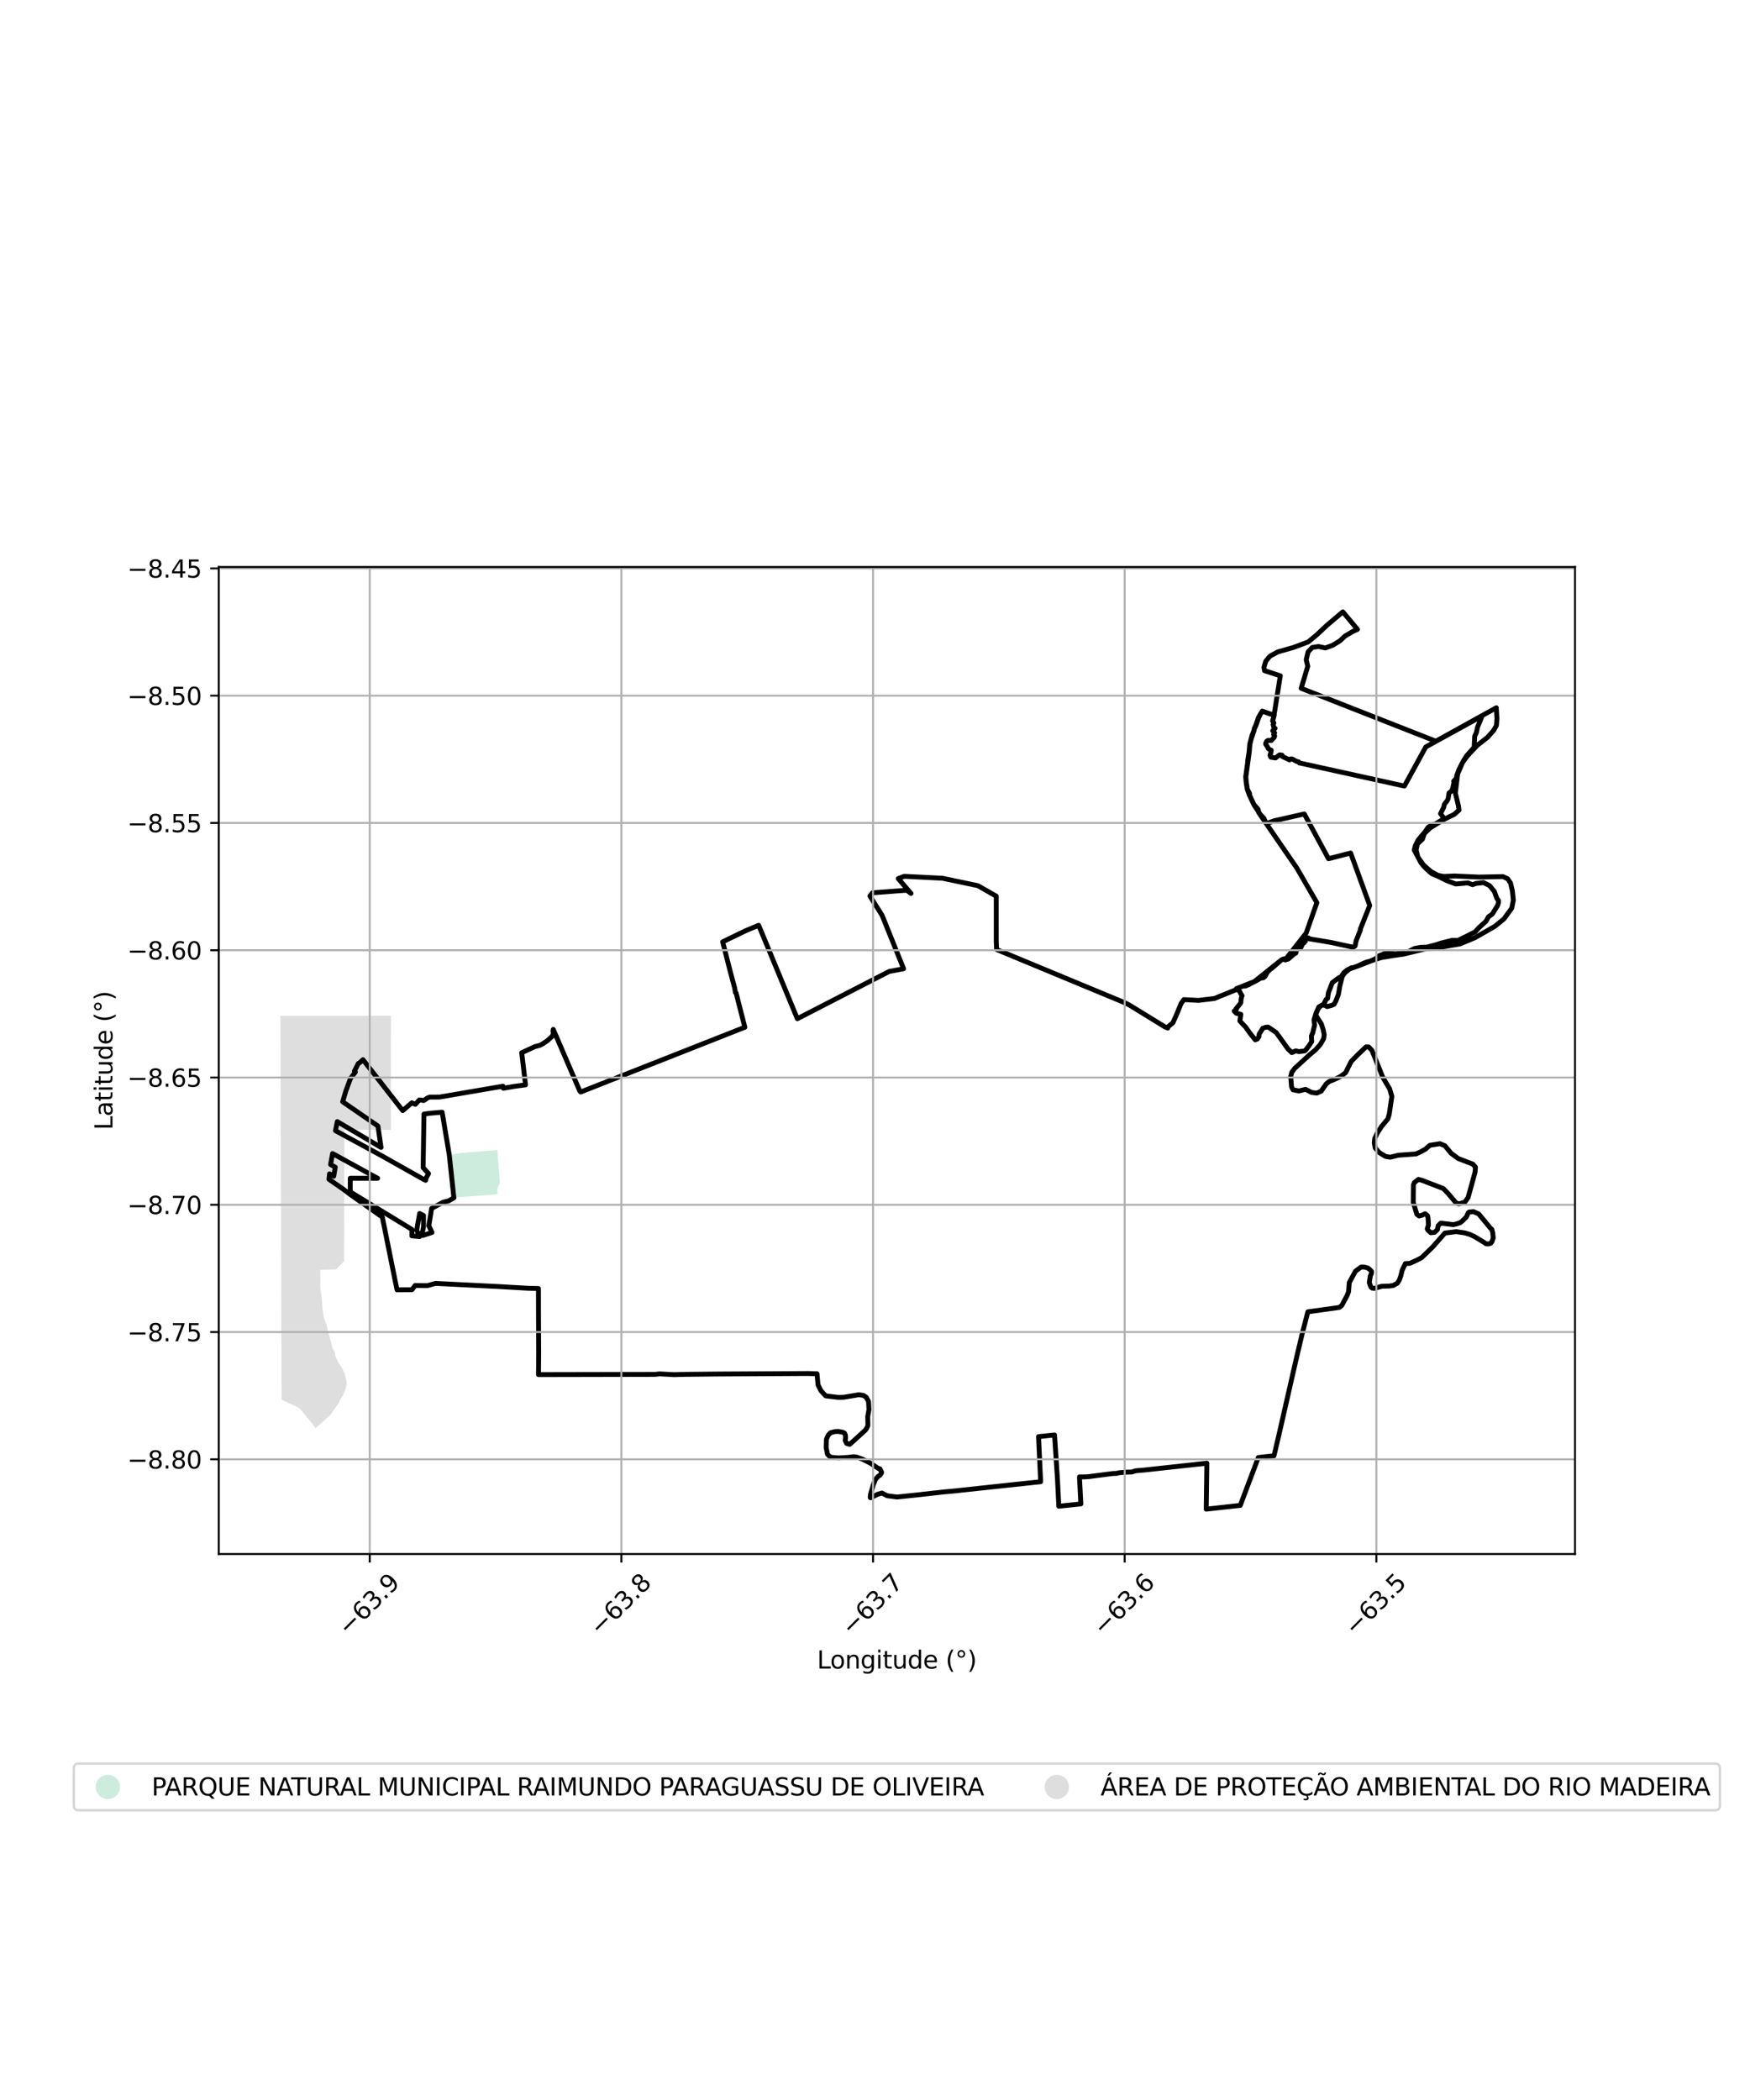 <?xml version="1.0" encoding="utf-8" standalone="no"?>
<!DOCTYPE svg PUBLIC "-//W3C//DTD SVG 1.1//EN"
  "http://www.w3.org/Graphics/SVG/1.1/DTD/svg11.dtd">
<svg xmlns:xlink="http://www.w3.org/1999/xlink" width="720pt" height="864pt" viewBox="0 0 720 864" xmlns="http://www.w3.org/2000/svg" version="1.1">
 <defs>
  <style type="text/css">*{stroke-linejoin: round; stroke-linecap: butt}</style>
 </defs>
 <g id="figure_1">
  <g id="patch_1">
   <path d="M 0 864 
L 720 864 
L 720 0 
L 0 0 
z
" style="fill: #ffffff"/>
  </g>
  <g id="axes_1">
   <g id="patch_2">
    <path d="M 90 639.369 
L 648 639.369 
L 648 233.271 
L 90 233.271 
z
" style="fill: #ffffff"/>
   </g>
   <g id="PatchCollection_1">
    <path d="M 160.864 464.883 
L 141.691 464.765 
L 141.561 518.942 
L 138.215 522.293 
L 131.727 522.426 
L 131.768 524.599 
L 131.789 527.163 
L 131.774 529.798 
L 132.01 531.478 
L 132.192 532.774 
L 132.462 534.981 
L 132.684 538.574 
L 132.89 539.712 
L 133.147 541.282 
L 133.4 542.605 
L 134.414 545.144 
L 134.659 546.333 
L 135.018 548.022 
L 135.528 549.837 
L 135.854 550.963 
L 136.486 553.395 
L 136.838 554.753 
L 137.764 556.417 
L 138.07 558.321 
L 139.385 560.87 
L 140.621 562.66 
L 141.776 565.128 
L 142.242 566.961 
L 142.69 568.964 
L 142.213 571.509 
L 141.248 573.743 
L 141.033 574.12 
L 140.394 575.16 
L 139.93 575.913 
L 139.447 576.681 
L 139.73 576.766 
L 139.736 576.768 
L 137.744 579.501 
L 136.035 581.99 
L 134.996 582.962 
L 133.752 584.12 
L 131.956 585.691 
L 129.904 587.541 
L 123.689 579.912 
L 122.828 579.119 
L 115.845 575.88 
L 115.364 417.96 
L 160.863 417.928 
L 160.86 422.501 
L 160.783 430.529 
L 160.864 464.883 
" clip-path="url(#p51d2e0a897)" style="fill: #cccccc; fill-opacity: 0.65"/>
    <path d="M 204.73 491.336 
L 186.627 492.757 
L 186.333 488.169 
L 185.634 481.109 
L 184.895 475.626 
L 185.101 475.151 
L 189.591 474.423 
L 189.752 474.393 
L 193.956 474.02 
L 204.628 473.188 
L 205.683 486.648 
L 204.819 488.544 
L 204.624 489.723 
L 204.73 491.336 
" clip-path="url(#p51d2e0a897)" style="fill: #b3e2cd; fill-opacity: 0.65"/>
   </g>
   <g id="PatchCollection_2">
    <path d="M 552.693 251.981 
L 558.503 258.945 
L 556.387 259.911 
L 553.299 261.764 
L 551.234 263.698 
L 548.298 265.481 
L 545.297 266.588 
L 542.442 265.989 
L 539.864 266.396 
L 538.188 268.215 
L 537.406 271.428 
L 538.053 274.127 
L 535.342 283.189 
L 590.757 304.954 
L 615.619 291.195 
L 615.88 295.66 
L 615.665 298.519 
L 614.517 300.532 
L 612.003 303.368 
L 607.81 306.638 
L 603.694 311.039 
L 601.787 313.622 
L 599.731 318.409 
L 598.772 326.299 
L 600.032 331.478 
L 600.277 333.309 
L 598.31 335.057 
L 594.111 337.126 
L 588.452 340.601 
L 586.034 342.893 
L 585.257 345.217 
L 583.179 347.217 
L 582.622 349.652 
L 583.364 352.658 
L 585.726 355.941 
L 588.678 358.525 
L 591.507 360.109 
L 593.904 360.596 
L 598.393 360.4 
L 608.611 360.854 
L 618.374 360.65 
L 620.272 361.534 
L 621.473 363.304 
L 622.237 366.542 
L 622.636 370.314 
L 621.995 373.642 
L 618.743 378.091 
L 614.981 381.144 
L 606.785 385.829 
L 600.69 388.35 
L 590.886 390.046 
L 585.948 390.485 
L 577.528 392.55 
L 572.649 393.245 
L 568.212 393.997 
L 564.652 395.116 
L 558.354 397.566 
L 555.198 398.671 
L 553.246 400.294 
L 552.224 401.747 
L 551.23 405.808 
L 550.663 409.105 
L 549.617 411.84 
L 548.893 413.193 
L 547.773 413.674 
L 546.028 414.136 
L 545.261 413.689 
L 543.995 413.485 
L 543.036 414.12 
L 542.154 415.377 
L 541.296 417.574 
L 543.629 421.255 
L 544.403 423.631 
L 544.828 425.794 
L 544.568 427.38 
L 543.152 429.829 
L 541.171 432.013 
L 538.787 433.981 
L 532.701 439.541 
L 531.468 441.196 
L 531.013 442.909 
L 531.379 447.157 
L 531.967 448.366 
L 534.389 448.853 
L 537.137 448.195 
L 539.686 449.486 
L 541.777 449.728 
L 543.591 448.92 
L 545.658 445.923 
L 546.888 444.957 
L 548.605 444.286 
L 551.504 442.928 
L 553.607 441.333 
L 555.92 436.711 
L 558.679 433.886 
L 562.037 430.712 
L 563.136 430.761 
L 564.462 432.168 
L 568.936 443.269 
L 571.73 447.967 
L 572.659 451.084 
L 571.586 458.348 
L 570.997 460.356 
L 568.386 463.487 
L 566.699 466.126 
L 565.6 468.369 
L 565.425 470.278 
L 565.808 472.317 
L 567.462 474.204 
L 570.072 475.796 
L 572.043 476.115 
L 575.3 475.294 
L 582.601 474.758 
L 584.577 473.852 
L 586.565 472.742 
L 587.077 472.221 
L 588.35 471.186 
L 592.425 470.55 
L 594.471 471.398 
L 597.02 474.472 
L 599.94 476.646 
L 605.998 478.967 
L 607.052 480.214 
L 606.88 482.283 
L 604.017 492.69 
L 602.703 494.566 
L 600.177 495.339 
L 599.071 494.897 
L 595.939 491.209 
L 593.839 488.998 
L 585.168 485.667 
L 583.595 485.232 
L 581.903 486.547 
L 581.51 487.556 
L 581.453 494.698 
L 582.94 499.6 
L 583.847 500.29 
L 585.093 499.961 
L 586.323 499.362 
L 587.358 500.203 
L 587.529 501.083 
L 587.72 503.99 
L 587.211 505.583 
L 587.511 506.138 
L 588.669 507.188 
L 590.251 507.01 
L 591.396 505.882 
L 591.676 504.323 
L 592.758 503.237 
L 597.957 503.859 
L 599.232 503.553 
L 600.743 503.066 
L 601.771 502.23 
L 603.282 500.718 
L 604.064 498.973 
L 604.459 498.666 
L 606.215 498.499 
L 608.365 499.427 
L 613.228 505.329 
L 613.758 505.732 
L 614.139 507.206 
L 614.364 509.24 
L 613.827 510.882 
L 613.335 511.51 
L 612.424 511.792 
L 611.433 511.758 
L 610.487 511.081 
L 606.641 508.767 
L 604.675 507.85 
L 602.754 507.274 
L 599.157 506.735 
L 594.476 507.315 
L 589.516 512.966 
L 584.925 517.417 
L 582.978 518.451 
L 580.07 519.77 
L 578.196 519.878 
L 576.873 522.665 
L 576.337 524.903 
L 575.714 526.69 
L 574.916 527.923 
L 573.275 528.875 
L 571.628 529.114 
L 568.509 529.211 
L 565.546 530.055 
L 564.583 529.972 
L 564.004 529.51 
L 563.366 527.661 
L 563.797 524.951 
L 564.254 523.893 
L 564.268 523.071 
L 563.574 522.32 
L 562.808 521.715 
L 561.283 521.293 
L 559.945 521.313 
L 557.662 523.036 
L 555.128 527.694 
L 554.831 531.473 
L 554.239 532.999 
L 552.049 537.118 
L 551.048 537.922 
L 538.098 539.717 
L 535.751 548.759 
L 533.09 560.058 
L 526.261 590.009 
L 524.164 598.943 
L 517.699 599.665 
L 510.279 619.362 
L 496.275 620.91 
L 496.531 602.007 
L 470.892 604.804 
L 467.27 605.119 
L 465.613 605.639 
L 463.288 605.682 
L 460.29 605.946 
L 459.394 606.196 
L 457.875 606.24 
L 447.942 607.531 
L 446.566 607.629 
L 444.118 607.641 
L 444.695 618.759 
L 435.629 619.706 
L 435.089 608.863 
L 433.87 590.393 
L 427.286 591.071 
L 428.156 609.629 
L 413.686 611.166 
L 392.765 613.415 
L 388.16 613.836 
L 378.404 614.937 
L 369.064 615.924 
L 364.999 615.392 
L 362.83 614.286 
L 361.02 614.814 
L 358.213 616.237 
L 358.06 616.171 
L 358.045 615.959 
L 358.188 614.673 
L 359.253 611.046 
L 360.05 608.969 
L 360.564 608.235 
L 361.329 607.406 
L 362.094 606.892 
L 362.669 606.01 
L 362.69 605.617 
L 361.986 604.295 
L 361.273 604.106 
L 358.26 602.092 
L 354.992 600.402 
L 352.329 599.458 
L 351.215 599.342 
L 348.825 599.625 
L 345.06 599.834 
L 341.904 599.579 
L 341.157 599.042 
L 340.462 598.361 
L 339.888 595.49 
L 340.026 592.106 
L 340.755 590.478 
L 341.694 589.482 
L 343.497 588.994 
L 344.902 588.926 
L 346.61 589.238 
L 347.458 589.625 
L 347.827 590.472 
L 347.885 591.64 
L 347.739 592.659 
L 348.314 593.856 
L 349.578 594.236 
L 350.778 593.192 
L 356.009 588.434 
L 356.549 587.668 
L 357.085 586.494 
L 357.009 582.826 
L 357.511 579.965 
L 357.344 576.654 
L 356.406 574.879 
L 355.182 574.089 
L 353.323 573.841 
L 347.112 574.873 
L 344.887 574.922 
L 339.746 574.312 
L 337.801 572.237 
L 336.562 569.786 
L 336.144 565.206 
L 332.245 565.101 
L 296.061 565.307 
L 282.141 565.447 
L 277.243 565.574 
L 271.405 565.26 
L 269.482 565.462 
L 221.555 565.56 
L 221.63 556.573 
L 221.551 539.505 
L 221.53 530.13 
L 217.359 530.029 
L 205.054 529.323 
L 179.183 528.028 
L 175.788 528.956 
L 170.779 528.899 
L 169.492 530.639 
L 163.368 530.669 
L 162.602 527.05 
L 157.305 500.761 
L 144.075 491.43 
L 141.243 489.273 
L 135.336 485.195 
L 135.584 482.953 
L 137.3 483.926 
L 137.934 480.203 
L 136.008 479.116 
L 136.828 474.603 
L 155.376 484.774 
L 144.109 484.769 
L 144.093 490.37 
L 169.487 505.837 
L 169.471 508.476 
L 172.647 508.766 
L 171.461 506.196 
L 171.775 504.163 
L 172.653 499.276 
L 174.25 500.09 
L 174.247 504.695 
L 173.773 507.067 
L 173.904 508.318 
L 177.735 507.075 
L 176.433 504.322 
L 177.569 497.189 
L 182.308 494.634 
L 184.502 494.116 
L 186.745 492.847 
L 184.848 475.178 
L 181.906 457.591 
L 177.085 458.001 
L 174.427 458.376 
L 174.085 480.393 
L 176.32 482.854 
L 175.405 484.475 
L 175.112 485.616 
L 174.212 485.189 
L 157.363 475.689 
L 138.024 465.192 
L 138.778 461.458 
L 156.779 472.091 
L 155.484 463.266 
L 140.982 453.294 
L 142.344 448.699 
L 144.183 443.757 
L 146.214 441.074 
L 145.819 440.691 
L 147.428 437.54 
L 148.037 437.185 
L 149.338 435.981 
L 165.691 456.941 
L 169.458 453.71 
L 170.884 454.359 
L 172.544 452.545 
L 174.381 452.774 
L 175.894 451.72 
L 176.793 451.379 
L 180.87 451.359 
L 206.926 446.896 
L 207.076 447.752 
L 211.475 446.979 
L 216.214 446.352 
L 214.648 433.125 
L 220.135 430.58 
L 222.088 430.084 
L 223.435 429.379 
L 225.346 428.055 
L 227.305 426.233 
L 227.679 425.04 
L 227.488 424.212 
L 227.629 423.525 
L 238.518 448.834 
L 238.911 449.29 
L 264.516 439.176 
L 272.13 436.186 
L 306.454 422.638 
L 302.838 408.503 
L 302.566 408.369 
L 302.262 406.463 
L 300.468 399.8 
L 297.329 387.502 
L 306.711 382.96 
L 312.15 380.692 
L 328.05 419.135 
L 365.823 399.694 
L 371.768 398.568 
L 362.92 376.6 
L 357.912 368.649 
L 358.929 367.335 
L 373.005 366.265 
L 374.811 367.574 
L 369.558 361.477 
L 372.003 360.537 
L 387.771 361.335 
L 402.332 364.398 
L 409.881 368.701 
L 409.884 387.092 
L 410.031 390.665 
L 462.721 412.532 
L 464.839 413.614 
L 479.339 422.522 
L 480.454 422.978 
L 480.559 422.466 
L 482.541 420.83 
L 484.077 417.415 
L 485.944 412.847 
L 487.068 411.27 
L 493.072 411.588 
L 499.646 410.804 
L 508.28 407.312 
L 508.658 406.769 
L 516.119 403.816 
L 527.272 394.9 
L 527.894 394.599 
L 529.177 394.366 
L 537.391 383.907 
L 541.799 371.378 
L 533.6 357.213 
L 517.875 334.324 
L 517.807 333.997 
L 515.907 331.133 
L 514.035 327.152 
L 513.146 324.687 
L 512.723 322.115 
L 512.508 319.612 
L 513.389 313.209 
L 513.325 313.035 
L 513.903 309.398 
L 514.183 306.092 
L 515.107 302.634 
L 515.888 300.539 
L 516.051 299.702 
L 516.668 298.426 
L 517.774 295.2 
L 519.318 292.569 
L 522.785 293.79 
L 524.202 294.066 
L 526.758 278.039 
L 520.273 275.929 
L 520.024 274.588 
L 520.758 272.084 
L 522.009 270.515 
L 522.687 269.848 
L 525.753 268.208 
L 532.209 266.365 
L 538.243 264.107 
L 541.971 260.999 
L 545.926 257.267 
L 552.486 251.73 
L 552.693 251.981 
M 518.52 293.863 
L 518.371 294.28 
L 517.863 295.217 
L 516.743 298.442 
L 516.14 299.716 
L 515.963 300.555 
L 514.845 303.801 
L 514.26 306.107 
L 513.978 309.414 
L 512.583 319.628 
L 512.798 322.131 
L 513.221 324.703 
L 514.097 326.457 
L 514.11 327.168 
L 515.982 331.149 
L 517.549 332.861 
L 517.976 334.333 
L 518.825 335.435 
L 519.994 336.662 
L 520.993 338.882 
L 524.206 337.691 
L 536.631 334.887 
L 546.588 353.31 
L 555.693 350.967 
L 563.54 372.535 
L 559.649 382.345 
L 559.71 382.611 
L 557.949 387.072 
L 557.542 389.177 
L 556.514 389.897 
L 556.367 389.651 
L 547.608 387.753 
L 538.563 386.226 
L 538.35 385.906 
L 537.001 385.746 
L 537.131 387.121 
L 536.371 388.028 
L 535.945 388.288 
L 535.309 389.724 
L 533.6 390.712 
L 533.402 391.089 
L 533.138 392.118 
L 532.3 392.61 
L 530.049 394.564 
L 528.809 394.95 
L 527.896 394.61 
L 527.279 394.907 
L 523.227 398.412 
L 522.522 398.869 
L 521.406 400.015 
L 520.438 401.791 
L 519.693 402.311 
L 518.623 402.449 
L 516.787 403.563 
L 514.8 404.556 
L 514.153 404.62 
L 514.028 405.024 
L 512.352 405.685 
L 511.464 405.677 
L 508.734 406.784 
L 509.621 407.487 
L 510.141 408.069 
L 510.462 408.777 
L 511.013 409.665 
L 510.641 410.816 
L 510.517 412.436 
L 510.161 413.074 
L 508.518 415.053 
L 508.684 415.334 
L 507.784 415.977 
L 508.684 416.909 
L 510.518 417.336 
L 510.112 420.056 
L 512.521 422.622 
L 514.189 424.973 
L 516.439 427.812 
L 517.333 427.469 
L 518.019 426.36 
L 518.025 425.54 
L 519.556 423.04 
L 520.593 422.686 
L 521.584 422.534 
L 521.85 422.608 
L 525.052 424.812 
L 527.128 427.666 
L 529.896 431.541 
L 531.483 433.076 
L 533.093 432.355 
L 534.347 432.673 
L 536.646 432.417 
L 537.096 432.133 
L 538.449 430.401 
L 539.662 428.567 
L 539.548 426.212 
L 540.178 424.753 
L 540.297 424.047 
L 540.88 421.765 
L 540.602 419.633 
L 541.472 416.77 
L 542.629 414.252 
L 544.608 413.14 
L 545.613 411.182 
L 546.226 410.753 
L 546.576 408.342 
L 548.161 404.277 
L 550.772 402.325 
L 551.69 401.902 
L 552.97 400.129 
L 554.211 399.11 
L 556.1 398.153 
L 556.834 398.079 
L 558.804 397.356 
L 560.789 396.389 
L 562.515 395.716 
L 563.484 395.539 
L 565.841 394.51 
L 567.558 393.124 
L 568.522 392.838 
L 569.299 392.458 
L 571.286 392.265 
L 573.985 392.491 
L 577 392.179 
L 579.705 391.394 
L 582.009 390.218 
L 584.473 389.761 
L 587.049 389.682 
L 590.932 388.67 
L 592.894 388.011 
L 597.489 386.868 
L 599.912 386.895 
L 604.233 384.763 
L 606.897 383.41 
L 608.448 381.694 
L 611.404 379.019 
L 612.351 377.244 
L 613.987 376.064 
L 616.175 372.495 
L 616.496 371.441 
L 616.559 370.579 
L 615.856 369.644 
L 614.824 366.787 
L 612.832 364.349 
L 610.362 363.136 
L 607.335 363.455 
L 605.821 363.995 
L 603.98 363.261 
L 598.937 363.7 
L 595.163 362.278 
L 591.508 360.476 
L 589.171 359.515 
L 588.099 358.636 
L 585.874 356.522 
L 584.602 354.923 
L 581.856 349.726 
L 582.295 347.977 
L 583.419 345.66 
L 586.382 342.132 
L 587.642 340.282 
L 589.433 339.279 
L 590.798 338.865 
L 593.248 337.347 
L 594.291 336.958 
L 592.677 334.754 
L 594.03 332.028 
L 594.224 330.966 
L 595.315 329.546 
L 595.779 328.73 
L 596.178 326.227 
L 597.213 325.487 
L 597.71 324.145 
L 598.229 321.883 
L 598.1 321.389 
L 599.225 320.184 
L 599.327 319.152 
L 600.304 316.5 
L 602.147 312.922 
L 603.515 310.825 
L 606.5 307.49 
L 606.728 302.927 
L 607.425 301.402 
L 607.9 299.175 
L 609.788 294.574 
L 586.617 307.3 
L 577.81 323.403 
L 534.544 313.877 
L 534.3 313.448 
L 533.519 313.281 
L 531.597 312.26 
L 530.936 312.261 
L 530.55 312.643 
L 527.569 311.236 
L 527.47 310.7 
L 526.443 310.574 
L 524.759 311.842 
L 522.853 311.541 
L 522.506 310.732 
L 522.864 309.685 
L 523.029 308.658 
L 522.375 308.387 
L 521.782 307.963 
L 521.562 307.414 
L 520.736 306.157 
L 520.728 305.862 
L 521.108 305.02 
L 521.607 304.641 
L 523.028 304.67 
L 524.178 303.454 
L 524.44 302.82 
L 524.011 302.225 
L 524.421 301.541 
L 523.642 300.66 
L 524.584 299.659 
L 524.145 299.407 
L 523.798 298.103 
L 524.097 297.444 
L 523.579 296.578 
L 523.811 295.885 
L 524.277 294.082 
L 522.582 293.757 
L 519.386 292.599 
L 518.52 293.863 
L 518.52 293.863 
" clip-path="url(#p51d2e0a897)" style="fill: none; stroke: #000000; stroke-width: 2"/>
   </g>
   <g id="matplotlib.axis_1">
    <g id="xtick_1">
     <g id="line2d_1">
      <path d="M 152.114 639.369 
L 152.114 233.271 
" clip-path="url(#p51d2e0a897)" style="fill: none; stroke: #b0b0b0; stroke-width: 0.8; stroke-linecap: square"/>
     </g>
     <g id="line2d_2">
      <defs>
       <path id="mba40fe5f27" d="M 0 0 
L 0 3.5 
" style="stroke: #000000; stroke-width: 0.8"/>
      </defs>
      <g>
       <use xlink:href="#mba40fe5f27" x="152.114" y="639.369" style="stroke: #000000; stroke-width: 0.8"/>
      </g>
     </g>
     <g id="text_1">
      <!-- −63.9 -->
      <g transform="translate(143.23 673.411) rotate(-45) scale(0.1 -0.1)">
       <defs>
        <path id="DejaVuSans-2212" d="M 678 2272 
L 4684 2272 
L 4684 1741 
L 678 1741 
L 678 2272 
z
" transform="scale(0.016)"/>
        <path id="DejaVuSans-36" d="M 2113 2584 
Q 1688 2584 1439 2293 
Q 1191 2003 1191 1497 
Q 1191 994 1439 701 
Q 1688 409 2113 409 
Q 2538 409 2786 701 
Q 3034 994 3034 1497 
Q 3034 2003 2786 2293 
Q 2538 2584 2113 2584 
z
M 3366 4563 
L 3366 3988 
Q 3128 4100 2886 4159 
Q 2644 4219 2406 4219 
Q 1781 4219 1451 3797 
Q 1122 3375 1075 2522 
Q 1259 2794 1537 2939 
Q 1816 3084 2150 3084 
Q 2853 3084 3261 2657 
Q 3669 2231 3669 1497 
Q 3669 778 3244 343 
Q 2819 -91 2113 -91 
Q 1303 -91 875 529 
Q 447 1150 447 2328 
Q 447 3434 972 4092 
Q 1497 4750 2381 4750 
Q 2619 4750 2861 4703 
Q 3103 4656 3366 4563 
z
" transform="scale(0.016)"/>
        <path id="DejaVuSans-33" d="M 2597 2516 
Q 3050 2419 3304 2112 
Q 3559 1806 3559 1356 
Q 3559 666 3084 287 
Q 2609 -91 1734 -91 
Q 1441 -91 1130 -33 
Q 819 25 488 141 
L 488 750 
Q 750 597 1062 519 
Q 1375 441 1716 441 
Q 2309 441 2620 675 
Q 2931 909 2931 1356 
Q 2931 1769 2642 2001 
Q 2353 2234 1838 2234 
L 1294 2234 
L 1294 2753 
L 1863 2753 
Q 2328 2753 2575 2939 
Q 2822 3125 2822 3475 
Q 2822 3834 2567 4026 
Q 2313 4219 1838 4219 
Q 1578 4219 1281 4162 
Q 984 4106 628 3988 
L 628 4550 
Q 988 4650 1302 4700 
Q 1616 4750 1894 4750 
Q 2613 4750 3031 4423 
Q 3450 4097 3450 3541 
Q 3450 3153 3228 2886 
Q 3006 2619 2597 2516 
z
" transform="scale(0.016)"/>
        <path id="DejaVuSans-2e" d="M 684 794 
L 1344 794 
L 1344 0 
L 684 0 
L 684 794 
z
" transform="scale(0.016)"/>
        <path id="DejaVuSans-39" d="M 703 97 
L 703 672 
Q 941 559 1184 500 
Q 1428 441 1663 441 
Q 2288 441 2617 861 
Q 2947 1281 2994 2138 
Q 2813 1869 2534 1725 
Q 2256 1581 1919 1581 
Q 1219 1581 811 2004 
Q 403 2428 403 3163 
Q 403 3881 828 4315 
Q 1253 4750 1959 4750 
Q 2769 4750 3195 4129 
Q 3622 3509 3622 2328 
Q 3622 1225 3098 567 
Q 2575 -91 1691 -91 
Q 1453 -91 1209 -44 
Q 966 3 703 97 
z
M 1959 2075 
Q 2384 2075 2632 2365 
Q 2881 2656 2881 3163 
Q 2881 3666 2632 3958 
Q 2384 4250 1959 4250 
Q 1534 4250 1286 3958 
Q 1038 3666 1038 3163 
Q 1038 2656 1286 2365 
Q 1534 2075 1959 2075 
z
" transform="scale(0.016)"/>
       </defs>
       <use xlink:href="#DejaVuSans-2212"/>
       <use xlink:href="#DejaVuSans-36" transform="translate(83.789 0)"/>
       <use xlink:href="#DejaVuSans-33" transform="translate(147.412 0)"/>
       <use xlink:href="#DejaVuSans-2e" transform="translate(211.035 0)"/>
       <use xlink:href="#DejaVuSans-39" transform="translate(242.822 0)"/>
      </g>
     </g>
    </g>
    <g id="xtick_2">
     <g id="line2d_3">
      <path d="M 255.653 639.369 
L 255.653 233.271 
" clip-path="url(#p51d2e0a897)" style="fill: none; stroke: #b0b0b0; stroke-width: 0.8; stroke-linecap: square"/>
     </g>
     <g id="line2d_4">
      <g>
       <use xlink:href="#mba40fe5f27" x="255.653" y="639.369" style="stroke: #000000; stroke-width: 0.8"/>
      </g>
     </g>
     <g id="text_2">
      <!-- −63.8 -->
      <g transform="translate(246.77 673.411) rotate(-45) scale(0.1 -0.1)">
       <defs>
        <path id="DejaVuSans-38" d="M 2034 2216 
Q 1584 2216 1326 1975 
Q 1069 1734 1069 1313 
Q 1069 891 1326 650 
Q 1584 409 2034 409 
Q 2484 409 2743 651 
Q 3003 894 3003 1313 
Q 3003 1734 2745 1975 
Q 2488 2216 2034 2216 
z
M 1403 2484 
Q 997 2584 770 2862 
Q 544 3141 544 3541 
Q 544 4100 942 4425 
Q 1341 4750 2034 4750 
Q 2731 4750 3128 4425 
Q 3525 4100 3525 3541 
Q 3525 3141 3298 2862 
Q 3072 2584 2669 2484 
Q 3125 2378 3379 2068 
Q 3634 1759 3634 1313 
Q 3634 634 3220 271 
Q 2806 -91 2034 -91 
Q 1263 -91 848 271 
Q 434 634 434 1313 
Q 434 1759 690 2068 
Q 947 2378 1403 2484 
z
M 1172 3481 
Q 1172 3119 1398 2916 
Q 1625 2713 2034 2713 
Q 2441 2713 2670 2916 
Q 2900 3119 2900 3481 
Q 2900 3844 2670 4047 
Q 2441 4250 2034 4250 
Q 1625 4250 1398 4047 
Q 1172 3844 1172 3481 
z
" transform="scale(0.016)"/>
       </defs>
       <use xlink:href="#DejaVuSans-2212"/>
       <use xlink:href="#DejaVuSans-36" transform="translate(83.789 0)"/>
       <use xlink:href="#DejaVuSans-33" transform="translate(147.412 0)"/>
       <use xlink:href="#DejaVuSans-2e" transform="translate(211.035 0)"/>
       <use xlink:href="#DejaVuSans-38" transform="translate(242.822 0)"/>
      </g>
     </g>
    </g>
    <g id="xtick_3">
     <g id="line2d_5">
      <path d="M 359.192 639.369 
L 359.192 233.271 
" clip-path="url(#p51d2e0a897)" style="fill: none; stroke: #b0b0b0; stroke-width: 0.8; stroke-linecap: square"/>
     </g>
     <g id="line2d_6">
      <g>
       <use xlink:href="#mba40fe5f27" x="359.192" y="639.369" style="stroke: #000000; stroke-width: 0.8"/>
      </g>
     </g>
     <g id="text_3">
      <!-- −63.7 -->
      <g transform="translate(350.309 673.411) rotate(-45) scale(0.1 -0.1)">
       <defs>
        <path id="DejaVuSans-37" d="M 525 4666 
L 3525 4666 
L 3525 4397 
L 1831 0 
L 1172 0 
L 2766 4134 
L 525 4134 
L 525 4666 
z
" transform="scale(0.016)"/>
       </defs>
       <use xlink:href="#DejaVuSans-2212"/>
       <use xlink:href="#DejaVuSans-36" transform="translate(83.789 0)"/>
       <use xlink:href="#DejaVuSans-33" transform="translate(147.412 0)"/>
       <use xlink:href="#DejaVuSans-2e" transform="translate(211.035 0)"/>
       <use xlink:href="#DejaVuSans-37" transform="translate(242.822 0)"/>
      </g>
     </g>
    </g>
    <g id="xtick_4">
     <g id="line2d_7">
      <path d="M 462.732 639.369 
L 462.732 233.271 
" clip-path="url(#p51d2e0a897)" style="fill: none; stroke: #b0b0b0; stroke-width: 0.8; stroke-linecap: square"/>
     </g>
     <g id="line2d_8">
      <g>
       <use xlink:href="#mba40fe5f27" x="462.732" y="639.369" style="stroke: #000000; stroke-width: 0.8"/>
      </g>
     </g>
     <g id="text_4">
      <!-- −63.6 -->
      <g transform="translate(453.848 673.411) rotate(-45) scale(0.1 -0.1)">
       <use xlink:href="#DejaVuSans-2212"/>
       <use xlink:href="#DejaVuSans-36" transform="translate(83.789 0)"/>
       <use xlink:href="#DejaVuSans-33" transform="translate(147.412 0)"/>
       <use xlink:href="#DejaVuSans-2e" transform="translate(211.035 0)"/>
       <use xlink:href="#DejaVuSans-36" transform="translate(242.822 0)"/>
      </g>
     </g>
    </g>
    <g id="xtick_5">
     <g id="line2d_9">
      <path d="M 566.271 639.369 
L 566.271 233.271 
" clip-path="url(#p51d2e0a897)" style="fill: none; stroke: #b0b0b0; stroke-width: 0.8; stroke-linecap: square"/>
     </g>
     <g id="line2d_10">
      <g>
       <use xlink:href="#mba40fe5f27" x="566.271" y="639.369" style="stroke: #000000; stroke-width: 0.8"/>
      </g>
     </g>
     <g id="text_5">
      <!-- −63.5 -->
      <g transform="translate(557.387 673.411) rotate(-45) scale(0.1 -0.1)">
       <defs>
        <path id="DejaVuSans-35" d="M 691 4666 
L 3169 4666 
L 3169 4134 
L 1269 4134 
L 1269 2991 
Q 1406 3038 1543 3061 
Q 1681 3084 1819 3084 
Q 2600 3084 3056 2656 
Q 3513 2228 3513 1497 
Q 3513 744 3044 326 
Q 2575 -91 1722 -91 
Q 1428 -91 1123 -41 
Q 819 9 494 109 
L 494 744 
Q 775 591 1075 516 
Q 1375 441 1709 441 
Q 2250 441 2565 725 
Q 2881 1009 2881 1497 
Q 2881 1984 2565 2268 
Q 2250 2553 1709 2553 
Q 1456 2553 1204 2497 
Q 953 2441 691 2322 
L 691 4666 
z
" transform="scale(0.016)"/>
       </defs>
       <use xlink:href="#DejaVuSans-2212"/>
       <use xlink:href="#DejaVuSans-36" transform="translate(83.789 0)"/>
       <use xlink:href="#DejaVuSans-33" transform="translate(147.412 0)"/>
       <use xlink:href="#DejaVuSans-2e" transform="translate(211.035 0)"/>
       <use xlink:href="#DejaVuSans-35" transform="translate(242.822 0)"/>
      </g>
     </g>
    </g>
    <g id="text_6">
     <!-- Longitude (°) -->
     <g transform="translate(336.14 686.48) scale(0.1 -0.1)">
      <defs>
       <path id="DejaVuSans-4c" d="M 628 4666 
L 1259 4666 
L 1259 531 
L 3531 531 
L 3531 0 
L 628 0 
L 628 4666 
z
" transform="scale(0.016)"/>
       <path id="DejaVuSans-6f" d="M 1959 3097 
Q 1497 3097 1228 2736 
Q 959 2375 959 1747 
Q 959 1119 1226 758 
Q 1494 397 1959 397 
Q 2419 397 2687 759 
Q 2956 1122 2956 1747 
Q 2956 2369 2687 2733 
Q 2419 3097 1959 3097 
z
M 1959 3584 
Q 2709 3584 3137 3096 
Q 3566 2609 3566 1747 
Q 3566 888 3137 398 
Q 2709 -91 1959 -91 
Q 1206 -91 779 398 
Q 353 888 353 1747 
Q 353 2609 779 3096 
Q 1206 3584 1959 3584 
z
" transform="scale(0.016)"/>
       <path id="DejaVuSans-6e" d="M 3513 2113 
L 3513 0 
L 2938 0 
L 2938 2094 
Q 2938 2591 2744 2837 
Q 2550 3084 2163 3084 
Q 1697 3084 1428 2787 
Q 1159 2491 1159 1978 
L 1159 0 
L 581 0 
L 581 3500 
L 1159 3500 
L 1159 2956 
Q 1366 3272 1645 3428 
Q 1925 3584 2291 3584 
Q 2894 3584 3203 3211 
Q 3513 2838 3513 2113 
z
" transform="scale(0.016)"/>
       <path id="DejaVuSans-67" d="M 2906 1791 
Q 2906 2416 2648 2759 
Q 2391 3103 1925 3103 
Q 1463 3103 1205 2759 
Q 947 2416 947 1791 
Q 947 1169 1205 825 
Q 1463 481 1925 481 
Q 2391 481 2648 825 
Q 2906 1169 2906 1791 
z
M 3481 434 
Q 3481 -459 3084 -895 
Q 2688 -1331 1869 -1331 
Q 1566 -1331 1297 -1286 
Q 1028 -1241 775 -1147 
L 775 -588 
Q 1028 -725 1275 -790 
Q 1522 -856 1778 -856 
Q 2344 -856 2625 -561 
Q 2906 -266 2906 331 
L 2906 616 
Q 2728 306 2450 153 
Q 2172 0 1784 0 
Q 1141 0 747 490 
Q 353 981 353 1791 
Q 353 2603 747 3093 
Q 1141 3584 1784 3584 
Q 2172 3584 2450 3431 
Q 2728 3278 2906 2969 
L 2906 3500 
L 3481 3500 
L 3481 434 
z
" transform="scale(0.016)"/>
       <path id="DejaVuSans-69" d="M 603 3500 
L 1178 3500 
L 1178 0 
L 603 0 
L 603 3500 
z
M 603 4863 
L 1178 4863 
L 1178 4134 
L 603 4134 
L 603 4863 
z
" transform="scale(0.016)"/>
       <path id="DejaVuSans-74" d="M 1172 4494 
L 1172 3500 
L 2356 3500 
L 2356 3053 
L 1172 3053 
L 1172 1153 
Q 1172 725 1289 603 
Q 1406 481 1766 481 
L 2356 481 
L 2356 0 
L 1766 0 
Q 1100 0 847 248 
Q 594 497 594 1153 
L 594 3053 
L 172 3053 
L 172 3500 
L 594 3500 
L 594 4494 
L 1172 4494 
z
" transform="scale(0.016)"/>
       <path id="DejaVuSans-75" d="M 544 1381 
L 544 3500 
L 1119 3500 
L 1119 1403 
Q 1119 906 1312 657 
Q 1506 409 1894 409 
Q 2359 409 2629 706 
Q 2900 1003 2900 1516 
L 2900 3500 
L 3475 3500 
L 3475 0 
L 2900 0 
L 2900 538 
Q 2691 219 2414 64 
Q 2138 -91 1772 -91 
Q 1169 -91 856 284 
Q 544 659 544 1381 
z
M 1991 3584 
L 1991 3584 
z
" transform="scale(0.016)"/>
       <path id="DejaVuSans-64" d="M 2906 2969 
L 2906 4863 
L 3481 4863 
L 3481 0 
L 2906 0 
L 2906 525 
Q 2725 213 2448 61 
Q 2172 -91 1784 -91 
Q 1150 -91 751 415 
Q 353 922 353 1747 
Q 353 2572 751 3078 
Q 1150 3584 1784 3584 
Q 2172 3584 2448 3432 
Q 2725 3281 2906 2969 
z
M 947 1747 
Q 947 1113 1208 752 
Q 1469 391 1925 391 
Q 2381 391 2643 752 
Q 2906 1113 2906 1747 
Q 2906 2381 2643 2742 
Q 2381 3103 1925 3103 
Q 1469 3103 1208 2742 
Q 947 2381 947 1747 
z
" transform="scale(0.016)"/>
       <path id="DejaVuSans-65" d="M 3597 1894 
L 3597 1613 
L 953 1613 
Q 991 1019 1311 708 
Q 1631 397 2203 397 
Q 2534 397 2845 478 
Q 3156 559 3463 722 
L 3463 178 
Q 3153 47 2828 -22 
Q 2503 -91 2169 -91 
Q 1331 -91 842 396 
Q 353 884 353 1716 
Q 353 2575 817 3079 
Q 1281 3584 2069 3584 
Q 2775 3584 3186 3129 
Q 3597 2675 3597 1894 
z
M 3022 2063 
Q 3016 2534 2758 2815 
Q 2500 3097 2075 3097 
Q 1594 3097 1305 2825 
Q 1016 2553 972 2059 
L 3022 2063 
z
" transform="scale(0.016)"/>
       <path id="DejaVuSans-20" transform="scale(0.016)"/>
       <path id="DejaVuSans-28" d="M 1984 4856 
Q 1566 4138 1362 3434 
Q 1159 2731 1159 2009 
Q 1159 1288 1364 580 
Q 1569 -128 1984 -844 
L 1484 -844 
Q 1016 -109 783 600 
Q 550 1309 550 2009 
Q 550 2706 781 3412 
Q 1013 4119 1484 4856 
L 1984 4856 
z
" transform="scale(0.016)"/>
       <path id="DejaVuSans-b0" d="M 1600 4347 
Q 1350 4347 1178 4173 
Q 1006 4000 1006 3750 
Q 1006 3503 1178 3333 
Q 1350 3163 1600 3163 
Q 1850 3163 2022 3333 
Q 2194 3503 2194 3750 
Q 2194 3997 2020 4172 
Q 1847 4347 1600 4347 
z
M 1600 4750 
Q 1800 4750 1984 4673 
Q 2169 4597 2303 4453 
Q 2447 4313 2519 4134 
Q 2591 3956 2591 3750 
Q 2591 3338 2302 3052 
Q 2013 2766 1594 2766 
Q 1172 2766 890 3047 
Q 609 3328 609 3750 
Q 609 4169 896 4459 
Q 1184 4750 1600 4750 
z
" transform="scale(0.016)"/>
       <path id="DejaVuSans-29" d="M 513 4856 
L 1013 4856 
Q 1481 4119 1714 3412 
Q 1947 2706 1947 2009 
Q 1947 1309 1714 600 
Q 1481 -109 1013 -844 
L 513 -844 
Q 928 -128 1133 580 
Q 1338 1288 1338 2009 
Q 1338 2731 1133 3434 
Q 928 4138 513 4856 
z
" transform="scale(0.016)"/>
      </defs>
      <use xlink:href="#DejaVuSans-4c"/>
      <use xlink:href="#DejaVuSans-6f" transform="translate(53.963 0)"/>
      <use xlink:href="#DejaVuSans-6e" transform="translate(115.145 0)"/>
      <use xlink:href="#DejaVuSans-67" transform="translate(178.523 0)"/>
      <use xlink:href="#DejaVuSans-69" transform="translate(242 0)"/>
      <use xlink:href="#DejaVuSans-74" transform="translate(269.783 0)"/>
      <use xlink:href="#DejaVuSans-75" transform="translate(308.992 0)"/>
      <use xlink:href="#DejaVuSans-64" transform="translate(372.371 0)"/>
      <use xlink:href="#DejaVuSans-65" transform="translate(435.848 0)"/>
      <use xlink:href="#DejaVuSans-20" transform="translate(497.371 0)"/>
      <use xlink:href="#DejaVuSans-28" transform="translate(529.158 0)"/>
      <use xlink:href="#DejaVuSans-b0" transform="translate(568.172 0)"/>
      <use xlink:href="#DejaVuSans-29" transform="translate(618.172 0)"/>
     </g>
    </g>
   </g>
   <g id="matplotlib.axis_2">
    <g id="ytick_1">
     <g id="line2d_11">
      <path d="M 90 600.409 
L 648 600.409 
" clip-path="url(#p51d2e0a897)" style="fill: none; stroke: #b0b0b0; stroke-width: 0.8; stroke-linecap: square"/>
     </g>
     <g id="line2d_12">
      <defs>
       <path id="m729ca7343a" d="M 0 0 
L -3.5 0 
" style="stroke: #000000; stroke-width: 0.8"/>
      </defs>
      <g>
       <use xlink:href="#m729ca7343a" x="90" y="600.409" style="stroke: #000000; stroke-width: 0.8"/>
      </g>
     </g>
     <g id="text_7">
      <!-- −8.80 -->
      <g transform="translate(52.355 604.209) scale(0.1 -0.1)">
       <defs>
        <path id="DejaVuSans-30" d="M 2034 4250 
Q 1547 4250 1301 3770 
Q 1056 3291 1056 2328 
Q 1056 1369 1301 889 
Q 1547 409 2034 409 
Q 2525 409 2770 889 
Q 3016 1369 3016 2328 
Q 3016 3291 2770 3770 
Q 2525 4250 2034 4250 
z
M 2034 4750 
Q 2819 4750 3233 4129 
Q 3647 3509 3647 2328 
Q 3647 1150 3233 529 
Q 2819 -91 2034 -91 
Q 1250 -91 836 529 
Q 422 1150 422 2328 
Q 422 3509 836 4129 
Q 1250 4750 2034 4750 
z
" transform="scale(0.016)"/>
       </defs>
       <use xlink:href="#DejaVuSans-2212"/>
       <use xlink:href="#DejaVuSans-38" transform="translate(83.789 0)"/>
       <use xlink:href="#DejaVuSans-2e" transform="translate(147.412 0)"/>
       <use xlink:href="#DejaVuSans-38" transform="translate(179.199 0)"/>
       <use xlink:href="#DejaVuSans-30" transform="translate(242.822 0)"/>
      </g>
     </g>
    </g>
    <g id="ytick_2">
     <g id="line2d_13">
      <path d="M 90 548.045 
L 648 548.045 
" clip-path="url(#p51d2e0a897)" style="fill: none; stroke: #b0b0b0; stroke-width: 0.8; stroke-linecap: square"/>
     </g>
     <g id="line2d_14">
      <g>
       <use xlink:href="#m729ca7343a" x="90" y="548.045" style="stroke: #000000; stroke-width: 0.8"/>
      </g>
     </g>
     <g id="text_8">
      <!-- −8.75 -->
      <g transform="translate(52.355 551.844) scale(0.1 -0.1)">
       <use xlink:href="#DejaVuSans-2212"/>
       <use xlink:href="#DejaVuSans-38" transform="translate(83.789 0)"/>
       <use xlink:href="#DejaVuSans-2e" transform="translate(147.412 0)"/>
       <use xlink:href="#DejaVuSans-37" transform="translate(179.199 0)"/>
       <use xlink:href="#DejaVuSans-35" transform="translate(242.822 0)"/>
      </g>
     </g>
    </g>
    <g id="ytick_3">
     <g id="line2d_15">
      <path d="M 90 495.681 
L 648 495.681 
" clip-path="url(#p51d2e0a897)" style="fill: none; stroke: #b0b0b0; stroke-width: 0.8; stroke-linecap: square"/>
     </g>
     <g id="line2d_16">
      <g>
       <use xlink:href="#m729ca7343a" x="90" y="495.681" style="stroke: #000000; stroke-width: 0.8"/>
      </g>
     </g>
     <g id="text_9">
      <!-- −8.70 -->
      <g transform="translate(52.355 499.48) scale(0.1 -0.1)">
       <use xlink:href="#DejaVuSans-2212"/>
       <use xlink:href="#DejaVuSans-38" transform="translate(83.789 0)"/>
       <use xlink:href="#DejaVuSans-2e" transform="translate(147.412 0)"/>
       <use xlink:href="#DejaVuSans-37" transform="translate(179.199 0)"/>
       <use xlink:href="#DejaVuSans-30" transform="translate(242.822 0)"/>
      </g>
     </g>
    </g>
    <g id="ytick_4">
     <g id="line2d_17">
      <path d="M 90 443.317 
L 648 443.317 
" clip-path="url(#p51d2e0a897)" style="fill: none; stroke: #b0b0b0; stroke-width: 0.8; stroke-linecap: square"/>
     </g>
     <g id="line2d_18">
      <g>
       <use xlink:href="#m729ca7343a" x="90" y="443.317" style="stroke: #000000; stroke-width: 0.8"/>
      </g>
     </g>
     <g id="text_10">
      <!-- −8.65 -->
      <g transform="translate(52.355 447.116) scale(0.1 -0.1)">
       <use xlink:href="#DejaVuSans-2212"/>
       <use xlink:href="#DejaVuSans-38" transform="translate(83.789 0)"/>
       <use xlink:href="#DejaVuSans-2e" transform="translate(147.412 0)"/>
       <use xlink:href="#DejaVuSans-36" transform="translate(179.199 0)"/>
       <use xlink:href="#DejaVuSans-35" transform="translate(242.822 0)"/>
      </g>
     </g>
    </g>
    <g id="ytick_5">
     <g id="line2d_19">
      <path d="M 90 390.952 
L 648 390.952 
" clip-path="url(#p51d2e0a897)" style="fill: none; stroke: #b0b0b0; stroke-width: 0.8; stroke-linecap: square"/>
     </g>
     <g id="line2d_20">
      <g>
       <use xlink:href="#m729ca7343a" x="90" y="390.952" style="stroke: #000000; stroke-width: 0.8"/>
      </g>
     </g>
     <g id="text_11">
      <!-- −8.60 -->
      <g transform="translate(52.355 394.751) scale(0.1 -0.1)">
       <use xlink:href="#DejaVuSans-2212"/>
       <use xlink:href="#DejaVuSans-38" transform="translate(83.789 0)"/>
       <use xlink:href="#DejaVuSans-2e" transform="translate(147.412 0)"/>
       <use xlink:href="#DejaVuSans-36" transform="translate(179.199 0)"/>
       <use xlink:href="#DejaVuSans-30" transform="translate(242.822 0)"/>
      </g>
     </g>
    </g>
    <g id="ytick_6">
     <g id="line2d_21">
      <path d="M 90 338.588 
L 648 338.588 
" clip-path="url(#p51d2e0a897)" style="fill: none; stroke: #b0b0b0; stroke-width: 0.8; stroke-linecap: square"/>
     </g>
     <g id="line2d_22">
      <g>
       <use xlink:href="#m729ca7343a" x="90" y="338.588" style="stroke: #000000; stroke-width: 0.8"/>
      </g>
     </g>
     <g id="text_12">
      <!-- −8.55 -->
      <g transform="translate(52.355 342.387) scale(0.1 -0.1)">
       <use xlink:href="#DejaVuSans-2212"/>
       <use xlink:href="#DejaVuSans-38" transform="translate(83.789 0)"/>
       <use xlink:href="#DejaVuSans-2e" transform="translate(147.412 0)"/>
       <use xlink:href="#DejaVuSans-35" transform="translate(179.199 0)"/>
       <use xlink:href="#DejaVuSans-35" transform="translate(242.822 0)"/>
      </g>
     </g>
    </g>
    <g id="ytick_7">
     <g id="line2d_23">
      <path d="M 90 286.224 
L 648 286.224 
" clip-path="url(#p51d2e0a897)" style="fill: none; stroke: #b0b0b0; stroke-width: 0.8; stroke-linecap: square"/>
     </g>
     <g id="line2d_24">
      <g>
       <use xlink:href="#m729ca7343a" x="90" y="286.224" style="stroke: #000000; stroke-width: 0.8"/>
      </g>
     </g>
     <g id="text_13">
      <!-- −8.50 -->
      <g transform="translate(52.355 290.023) scale(0.1 -0.1)">
       <use xlink:href="#DejaVuSans-2212"/>
       <use xlink:href="#DejaVuSans-38" transform="translate(83.789 0)"/>
       <use xlink:href="#DejaVuSans-2e" transform="translate(147.412 0)"/>
       <use xlink:href="#DejaVuSans-35" transform="translate(179.199 0)"/>
       <use xlink:href="#DejaVuSans-30" transform="translate(242.822 0)"/>
      </g>
     </g>
    </g>
    <g id="ytick_8">
     <g id="line2d_25">
      <path d="M 90 233.859 
L 648 233.859 
" clip-path="url(#p51d2e0a897)" style="fill: none; stroke: #b0b0b0; stroke-width: 0.8; stroke-linecap: square"/>
     </g>
     <g id="line2d_26">
      <g>
       <use xlink:href="#m729ca7343a" x="90" y="233.859" style="stroke: #000000; stroke-width: 0.8"/>
      </g>
     </g>
     <g id="text_14">
      <!-- −8.45 -->
      <g transform="translate(52.355 237.658) scale(0.1 -0.1)">
       <defs>
        <path id="DejaVuSans-34" d="M 2419 4116 
L 825 1625 
L 2419 1625 
L 2419 4116 
z
M 2253 4666 
L 3047 4666 
L 3047 1625 
L 3713 1625 
L 3713 1100 
L 3047 1100 
L 3047 0 
L 2419 0 
L 2419 1100 
L 313 1100 
L 313 1709 
L 2253 4666 
z
" transform="scale(0.016)"/>
       </defs>
       <use xlink:href="#DejaVuSans-2212"/>
       <use xlink:href="#DejaVuSans-38" transform="translate(83.789 0)"/>
       <use xlink:href="#DejaVuSans-2e" transform="translate(147.412 0)"/>
       <use xlink:href="#DejaVuSans-34" transform="translate(179.199 0)"/>
       <use xlink:href="#DejaVuSans-35" transform="translate(242.822 0)"/>
      </g>
     </g>
    </g>
    <g id="text_15">
     <!-- Latitude (°) -->
     <g transform="translate(46.275 464.89) rotate(-90) scale(0.1 -0.1)">
      <defs>
       <path id="DejaVuSans-61" d="M 2194 1759 
Q 1497 1759 1228 1600 
Q 959 1441 959 1056 
Q 959 750 1161 570 
Q 1363 391 1709 391 
Q 2188 391 2477 730 
Q 2766 1069 2766 1631 
L 2766 1759 
L 2194 1759 
z
M 3341 1997 
L 3341 0 
L 2766 0 
L 2766 531 
Q 2569 213 2275 61 
Q 1981 -91 1556 -91 
Q 1019 -91 701 211 
Q 384 513 384 1019 
Q 384 1609 779 1909 
Q 1175 2209 1959 2209 
L 2766 2209 
L 2766 2266 
Q 2766 2663 2505 2880 
Q 2244 3097 1772 3097 
Q 1472 3097 1187 3025 
Q 903 2953 641 2809 
L 641 3341 
Q 956 3463 1253 3523 
Q 1550 3584 1831 3584 
Q 2591 3584 2966 3190 
Q 3341 2797 3341 1997 
z
" transform="scale(0.016)"/>
      </defs>
      <use xlink:href="#DejaVuSans-4c"/>
      <use xlink:href="#DejaVuSans-61" transform="translate(55.713 0)"/>
      <use xlink:href="#DejaVuSans-74" transform="translate(116.992 0)"/>
      <use xlink:href="#DejaVuSans-69" transform="translate(156.201 0)"/>
      <use xlink:href="#DejaVuSans-74" transform="translate(183.984 0)"/>
      <use xlink:href="#DejaVuSans-75" transform="translate(223.193 0)"/>
      <use xlink:href="#DejaVuSans-64" transform="translate(286.572 0)"/>
      <use xlink:href="#DejaVuSans-65" transform="translate(350.049 0)"/>
      <use xlink:href="#DejaVuSans-20" transform="translate(411.572 0)"/>
      <use xlink:href="#DejaVuSans-28" transform="translate(443.359 0)"/>
      <use xlink:href="#DejaVuSans-b0" transform="translate(482.373 0)"/>
      <use xlink:href="#DejaVuSans-29" transform="translate(532.373 0)"/>
     </g>
    </g>
   </g>
   <g id="patch_3">
    <path d="M 90 639.369 
L 90 233.271 
" style="fill: none; stroke: #000000; stroke-width: 0.8; stroke-linejoin: miter; stroke-linecap: square"/>
   </g>
   <g id="patch_4">
    <path d="M 648 639.369 
L 648 233.271 
" style="fill: none; stroke: #000000; stroke-width: 0.8; stroke-linejoin: miter; stroke-linecap: square"/>
   </g>
   <g id="patch_5">
    <path d="M 90 639.369 
L 648 639.369 
" style="fill: none; stroke: #000000; stroke-width: 0.8; stroke-linejoin: miter; stroke-linecap: square"/>
   </g>
   <g id="patch_6">
    <path d="M 90 233.271 
L 648 233.271 
" style="fill: none; stroke: #000000; stroke-width: 0.8; stroke-linejoin: miter; stroke-linecap: square"/>
   </g>
   <g id="legend_1">
    <g id="patch_7">
     <path d="M 32.372 744.79 
L 705.628 744.79 
Q 707.628 744.79 707.628 742.79 
L 707.628 727.588 
Q 707.628 725.588 705.628 725.588 
L 32.372 725.588 
Q 30.372 725.588 30.372 727.588 
L 30.372 742.79 
Q 30.372 744.79 32.372 744.79 
z
" style="fill: #ffffff; opacity: 0.8; stroke: #cccccc; stroke-linejoin: miter"/>
    </g>
    <g id="line2d_27">
     <defs>
      <path id="m65d733d90b" d="M 0 5 
C 1.326 5 2.598 4.473 3.536 3.536 
C 4.473 2.598 5 1.326 5 0 
C 5 -1.326 4.473 -2.598 3.536 -3.536 
C 2.598 -4.473 1.326 -5 0 -5 
C -1.326 -5 -2.598 -4.473 -3.536 -3.536 
C -4.473 -2.598 -5 -1.326 -5 0 
C -5 1.326 -4.473 2.598 -3.536 3.536 
C -2.598 4.473 -1.326 5 0 5 
z
"/>
     </defs>
     <g>
      <use xlink:href="#m65d733d90b" x="44.372" y="735.21" style="fill: #b3e2cd; fill-opacity: 0.65"/>
     </g>
    </g>
    <g id="text_16">
     <!-- PARQUE NATURAL MUNICIPAL RAIMUNDO PARAGUASSU DE OLIVEIRA -->
     <g transform="translate(62.372 738.71) scale(0.1 -0.1)">
      <defs>
       <path id="DejaVuSans-50" d="M 1259 4147 
L 1259 2394 
L 2053 2394 
Q 2494 2394 2734 2622 
Q 2975 2850 2975 3272 
Q 2975 3691 2734 3919 
Q 2494 4147 2053 4147 
L 1259 4147 
z
M 628 4666 
L 2053 4666 
Q 2838 4666 3239 4311 
Q 3641 3956 3641 3272 
Q 3641 2581 3239 2228 
Q 2838 1875 2053 1875 
L 1259 1875 
L 1259 0 
L 628 0 
L 628 4666 
z
" transform="scale(0.016)"/>
       <path id="DejaVuSans-41" d="M 2188 4044 
L 1331 1722 
L 3047 1722 
L 2188 4044 
z
M 1831 4666 
L 2547 4666 
L 4325 0 
L 3669 0 
L 3244 1197 
L 1141 1197 
L 716 0 
L 50 0 
L 1831 4666 
z
" transform="scale(0.016)"/>
       <path id="DejaVuSans-52" d="M 2841 2188 
Q 3044 2119 3236 1894 
Q 3428 1669 3622 1275 
L 4263 0 
L 3584 0 
L 2988 1197 
Q 2756 1666 2539 1819 
Q 2322 1972 1947 1972 
L 1259 1972 
L 1259 0 
L 628 0 
L 628 4666 
L 2053 4666 
Q 2853 4666 3247 4331 
Q 3641 3997 3641 3322 
Q 3641 2881 3436 2590 
Q 3231 2300 2841 2188 
z
M 1259 4147 
L 1259 2491 
L 2053 2491 
Q 2509 2491 2742 2702 
Q 2975 2913 2975 3322 
Q 2975 3731 2742 3939 
Q 2509 4147 2053 4147 
L 1259 4147 
z
" transform="scale(0.016)"/>
       <path id="DejaVuSans-51" d="M 2522 4238 
Q 1834 4238 1429 3725 
Q 1025 3213 1025 2328 
Q 1025 1447 1429 934 
Q 1834 422 2522 422 
Q 3209 422 3611 934 
Q 4013 1447 4013 2328 
Q 4013 3213 3611 3725 
Q 3209 4238 2522 4238 
z
M 3406 84 
L 4238 -825 
L 3475 -825 
L 2784 -78 
Q 2681 -84 2626 -87 
Q 2572 -91 2522 -91 
Q 1538 -91 948 567 
Q 359 1225 359 2328 
Q 359 3434 948 4092 
Q 1538 4750 2522 4750 
Q 3503 4750 4090 4092 
Q 4678 3434 4678 2328 
Q 4678 1516 4351 937 
Q 4025 359 3406 84 
z
" transform="scale(0.016)"/>
       <path id="DejaVuSans-55" d="M 556 4666 
L 1191 4666 
L 1191 1831 
Q 1191 1081 1462 751 
Q 1734 422 2344 422 
Q 2950 422 3222 751 
Q 3494 1081 3494 1831 
L 3494 4666 
L 4128 4666 
L 4128 1753 
Q 4128 841 3676 375 
Q 3225 -91 2344 -91 
Q 1459 -91 1007 375 
Q 556 841 556 1753 
L 556 4666 
z
" transform="scale(0.016)"/>
       <path id="DejaVuSans-45" d="M 628 4666 
L 3578 4666 
L 3578 4134 
L 1259 4134 
L 1259 2753 
L 3481 2753 
L 3481 2222 
L 1259 2222 
L 1259 531 
L 3634 531 
L 3634 0 
L 628 0 
L 628 4666 
z
" transform="scale(0.016)"/>
       <path id="DejaVuSans-4e" d="M 628 4666 
L 1478 4666 
L 3547 763 
L 3547 4666 
L 4159 4666 
L 4159 0 
L 3309 0 
L 1241 3903 
L 1241 0 
L 628 0 
L 628 4666 
z
" transform="scale(0.016)"/>
       <path id="DejaVuSans-54" d="M -19 4666 
L 3928 4666 
L 3928 4134 
L 2272 4134 
L 2272 0 
L 1638 0 
L 1638 4134 
L -19 4134 
L -19 4666 
z
" transform="scale(0.016)"/>
       <path id="DejaVuSans-4d" d="M 628 4666 
L 1569 4666 
L 2759 1491 
L 3956 4666 
L 4897 4666 
L 4897 0 
L 4281 0 
L 4281 4097 
L 3078 897 
L 2444 897 
L 1241 4097 
L 1241 0 
L 628 0 
L 628 4666 
z
" transform="scale(0.016)"/>
       <path id="DejaVuSans-49" d="M 628 4666 
L 1259 4666 
L 1259 0 
L 628 0 
L 628 4666 
z
" transform="scale(0.016)"/>
       <path id="DejaVuSans-43" d="M 4122 4306 
L 4122 3641 
Q 3803 3938 3442 4084 
Q 3081 4231 2675 4231 
Q 1875 4231 1450 3742 
Q 1025 3253 1025 2328 
Q 1025 1406 1450 917 
Q 1875 428 2675 428 
Q 3081 428 3442 575 
Q 3803 722 4122 1019 
L 4122 359 
Q 3791 134 3420 21 
Q 3050 -91 2638 -91 
Q 1578 -91 968 557 
Q 359 1206 359 2328 
Q 359 3453 968 4101 
Q 1578 4750 2638 4750 
Q 3056 4750 3426 4639 
Q 3797 4528 4122 4306 
z
" transform="scale(0.016)"/>
       <path id="DejaVuSans-44" d="M 1259 4147 
L 1259 519 
L 2022 519 
Q 2988 519 3436 956 
Q 3884 1394 3884 2338 
Q 3884 3275 3436 3711 
Q 2988 4147 2022 4147 
L 1259 4147 
z
M 628 4666 
L 1925 4666 
Q 3281 4666 3915 4102 
Q 4550 3538 4550 2338 
Q 4550 1131 3912 565 
Q 3275 0 1925 0 
L 628 0 
L 628 4666 
z
" transform="scale(0.016)"/>
       <path id="DejaVuSans-4f" d="M 2522 4238 
Q 1834 4238 1429 3725 
Q 1025 3213 1025 2328 
Q 1025 1447 1429 934 
Q 1834 422 2522 422 
Q 3209 422 3611 934 
Q 4013 1447 4013 2328 
Q 4013 3213 3611 3725 
Q 3209 4238 2522 4238 
z
M 2522 4750 
Q 3503 4750 4090 4092 
Q 4678 3434 4678 2328 
Q 4678 1225 4090 567 
Q 3503 -91 2522 -91 
Q 1538 -91 948 565 
Q 359 1222 359 2328 
Q 359 3434 948 4092 
Q 1538 4750 2522 4750 
z
" transform="scale(0.016)"/>
       <path id="DejaVuSans-47" d="M 3809 666 
L 3809 1919 
L 2778 1919 
L 2778 2438 
L 4434 2438 
L 4434 434 
Q 4069 175 3628 42 
Q 3188 -91 2688 -91 
Q 1594 -91 976 548 
Q 359 1188 359 2328 
Q 359 3472 976 4111 
Q 1594 4750 2688 4750 
Q 3144 4750 3555 4637 
Q 3966 4525 4313 4306 
L 4313 3634 
Q 3963 3931 3569 4081 
Q 3175 4231 2741 4231 
Q 1884 4231 1454 3753 
Q 1025 3275 1025 2328 
Q 1025 1384 1454 906 
Q 1884 428 2741 428 
Q 3075 428 3337 486 
Q 3600 544 3809 666 
z
" transform="scale(0.016)"/>
       <path id="DejaVuSans-53" d="M 3425 4513 
L 3425 3897 
Q 3066 4069 2747 4153 
Q 2428 4238 2131 4238 
Q 1616 4238 1336 4038 
Q 1056 3838 1056 3469 
Q 1056 3159 1242 3001 
Q 1428 2844 1947 2747 
L 2328 2669 
Q 3034 2534 3370 2195 
Q 3706 1856 3706 1288 
Q 3706 609 3251 259 
Q 2797 -91 1919 -91 
Q 1588 -91 1214 -16 
Q 841 59 441 206 
L 441 856 
Q 825 641 1194 531 
Q 1563 422 1919 422 
Q 2459 422 2753 634 
Q 3047 847 3047 1241 
Q 3047 1584 2836 1778 
Q 2625 1972 2144 2069 
L 1759 2144 
Q 1053 2284 737 2584 
Q 422 2884 422 3419 
Q 422 4038 858 4394 
Q 1294 4750 2059 4750 
Q 2388 4750 2728 4690 
Q 3069 4631 3425 4513 
z
" transform="scale(0.016)"/>
       <path id="DejaVuSans-56" d="M 1831 0 
L 50 4666 
L 709 4666 
L 2188 738 
L 3669 4666 
L 4325 4666 
L 2547 0 
L 1831 0 
z
" transform="scale(0.016)"/>
      </defs>
      <use xlink:href="#DejaVuSans-50"/>
      <use xlink:href="#DejaVuSans-41" transform="translate(53.928 0)"/>
      <use xlink:href="#DejaVuSans-52" transform="translate(122.336 0)"/>
      <use xlink:href="#DejaVuSans-51" transform="translate(191.818 0)"/>
      <use xlink:href="#DejaVuSans-55" transform="translate(270.529 0)"/>
      <use xlink:href="#DejaVuSans-45" transform="translate(343.723 0)"/>
      <use xlink:href="#DejaVuSans-20" transform="translate(406.906 0)"/>
      <use xlink:href="#DejaVuSans-4e" transform="translate(438.693 0)"/>
      <use xlink:href="#DejaVuSans-41" transform="translate(513.498 0)"/>
      <use xlink:href="#DejaVuSans-54" transform="translate(574.156 0)"/>
      <use xlink:href="#DejaVuSans-55" transform="translate(635.24 0)"/>
      <use xlink:href="#DejaVuSans-52" transform="translate(708.434 0)"/>
      <use xlink:href="#DejaVuSans-41" transform="translate(773.916 0)"/>
      <use xlink:href="#DejaVuSans-4c" transform="translate(842.324 0)"/>
      <use xlink:href="#DejaVuSans-20" transform="translate(898.037 0)"/>
      <use xlink:href="#DejaVuSans-4d" transform="translate(929.824 0)"/>
      <use xlink:href="#DejaVuSans-55" transform="translate(1016.104 0)"/>
      <use xlink:href="#DejaVuSans-4e" transform="translate(1089.297 0)"/>
      <use xlink:href="#DejaVuSans-49" transform="translate(1164.102 0)"/>
      <use xlink:href="#DejaVuSans-43" transform="translate(1193.594 0)"/>
      <use xlink:href="#DejaVuSans-49" transform="translate(1263.418 0)"/>
      <use xlink:href="#DejaVuSans-50" transform="translate(1292.91 0)"/>
      <use xlink:href="#DejaVuSans-41" transform="translate(1346.838 0)"/>
      <use xlink:href="#DejaVuSans-4c" transform="translate(1415.246 0)"/>
      <use xlink:href="#DejaVuSans-20" transform="translate(1470.959 0)"/>
      <use xlink:href="#DejaVuSans-52" transform="translate(1502.746 0)"/>
      <use xlink:href="#DejaVuSans-41" transform="translate(1568.229 0)"/>
      <use xlink:href="#DejaVuSans-49" transform="translate(1636.637 0)"/>
      <use xlink:href="#DejaVuSans-4d" transform="translate(1666.129 0)"/>
      <use xlink:href="#DejaVuSans-55" transform="translate(1752.408 0)"/>
      <use xlink:href="#DejaVuSans-4e" transform="translate(1825.602 0)"/>
      <use xlink:href="#DejaVuSans-44" transform="translate(1900.406 0)"/>
      <use xlink:href="#DejaVuSans-4f" transform="translate(1977.408 0)"/>
      <use xlink:href="#DejaVuSans-20" transform="translate(2056.119 0)"/>
      <use xlink:href="#DejaVuSans-50" transform="translate(2087.906 0)"/>
      <use xlink:href="#DejaVuSans-41" transform="translate(2141.834 0)"/>
      <use xlink:href="#DejaVuSans-52" transform="translate(2210.242 0)"/>
      <use xlink:href="#DejaVuSans-41" transform="translate(2275.725 0)"/>
      <use xlink:href="#DejaVuSans-47" transform="translate(2342.383 0)"/>
      <use xlink:href="#DejaVuSans-55" transform="translate(2419.873 0)"/>
      <use xlink:href="#DejaVuSans-41" transform="translate(2493.066 0)"/>
      <use xlink:href="#DejaVuSans-53" transform="translate(2561.475 0)"/>
      <use xlink:href="#DejaVuSans-53" transform="translate(2624.951 0)"/>
      <use xlink:href="#DejaVuSans-55" transform="translate(2688.428 0)"/>
      <use xlink:href="#DejaVuSans-20" transform="translate(2761.621 0)"/>
      <use xlink:href="#DejaVuSans-44" transform="translate(2793.408 0)"/>
      <use xlink:href="#DejaVuSans-45" transform="translate(2870.41 0)"/>
      <use xlink:href="#DejaVuSans-20" transform="translate(2933.594 0)"/>
      <use xlink:href="#DejaVuSans-4f" transform="translate(2965.381 0)"/>
      <use xlink:href="#DejaVuSans-4c" transform="translate(3044.092 0)"/>
      <use xlink:href="#DejaVuSans-49" transform="translate(3099.805 0)"/>
      <use xlink:href="#DejaVuSans-56" transform="translate(3129.297 0)"/>
      <use xlink:href="#DejaVuSans-45" transform="translate(3197.705 0)"/>
      <use xlink:href="#DejaVuSans-49" transform="translate(3260.889 0)"/>
      <use xlink:href="#DejaVuSans-52" transform="translate(3290.381 0)"/>
      <use xlink:href="#DejaVuSans-41" transform="translate(3355.863 0)"/>
     </g>
    </g>
    <g id="line2d_28">
     <defs>
      <path id="m771691d8b7" d="M 0 5 
C 1.326 5 2.598 4.473 3.536 3.536 
C 4.473 2.598 5 1.326 5 0 
C 5 -1.326 4.473 -2.598 3.536 -3.536 
C 2.598 -4.473 1.326 -5 0 -5 
C -1.326 -5 -2.598 -4.473 -3.536 -3.536 
C -4.473 -2.598 -5 -1.326 -5 0 
C -5 1.326 -4.473 2.598 -3.536 3.536 
C -2.598 4.473 -1.326 5 0 5 
z
"/>
     </defs>
     <g>
      <use xlink:href="#m771691d8b7" x="434.802" y="735.21" style="fill: #cccccc; fill-opacity: 0.65"/>
     </g>
    </g>
    <g id="text_17">
     <!-- ÁREA DE PROTEÇÃO AMBIENTAL DO RIO MADEIRA -->
     <g transform="translate(452.802 738.71) scale(0.1 -0.1)">
      <defs>
       <path id="DejaVuSans-c1" d="M 2188 4044 
L 1331 1722 
L 3047 1722 
L 2188 4044 
z
M 1831 4666 
L 2547 4666 
L 4325 0 
L 3669 0 
L 3244 1197 
L 1141 1197 
L 716 0 
L 50 0 
L 1831 4666 
z
M 2359 5935 
L 2938 5935 
L 2225 5110 
L 1747 5110 
L 2359 5935 
z
" transform="scale(0.016)"/>
       <path id="DejaVuSans-c7" d="M 4122 4306 
L 4122 3641 
Q 3803 3938 3442 4084 
Q 3081 4231 2675 4231 
Q 1875 4231 1450 3742 
Q 1025 3253 1025 2328 
Q 1025 1406 1450 917 
Q 1875 428 2675 428 
Q 3081 428 3442 575 
Q 3803 722 4122 1019 
L 4122 359 
Q 3791 134 3420 21 
Q 3050 -91 2638 -91 
Q 1578 -91 968 557 
Q 359 1206 359 2328 
Q 359 3453 968 4101 
Q 1578 4750 2638 4750 
Q 3056 4750 3426 4639 
Q 3797 4528 4122 4306 
z
M 2803 0 
Q 2975 -194 3059 -358 
Q 3144 -522 3144 -672 
Q 3144 -950 2956 -1092 
Q 2769 -1234 2400 -1234 
Q 2256 -1234 2120 -1215 
Q 1984 -1197 1850 -1159 
L 1850 -750 
Q 1956 -803 2072 -826 
Q 2188 -850 2334 -850 
Q 2519 -850 2612 -775 
Q 2706 -700 2706 -556 
Q 2706 -463 2639 -327 
Q 2572 -191 2431 0 
L 2803 0 
z
" transform="scale(0.016)"/>
       <path id="DejaVuSans-c3" d="M 2188 4044 
L 1331 1722 
L 3047 1722 
L 2188 4044 
z
M 1831 4666 
L 2547 4666 
L 4325 0 
L 3669 0 
L 3244 1197 
L 1141 1197 
L 716 0 
L 50 0 
L 1831 4666 
z
M 2175 5344 
L 1997 5447 
Q 1919 5491 1870 5508 
Q 1822 5525 1784 5525 
Q 1672 5525 1609 5447 
Q 1547 5369 1547 5229 
L 1547 5210 
L 1156 5210 
Q 1156 5525 1317 5709 
Q 1478 5894 1747 5894 
Q 1859 5894 1954 5869 
Q 2050 5844 2200 5760 
L 2378 5666 
Q 2450 5625 2503 5606 
Q 2556 5588 2603 5588 
Q 2703 5588 2765 5667 
Q 2828 5747 2828 5875 
L 2828 5894 
L 3219 5894 
Q 3213 5582 3052 5396 
Q 2891 5210 2628 5210 
Q 2522 5210 2430 5235 
Q 2338 5260 2175 5344 
z
" transform="scale(0.016)"/>
       <path id="DejaVuSans-42" d="M 1259 2228 
L 1259 519 
L 2272 519 
Q 2781 519 3026 730 
Q 3272 941 3272 1375 
Q 3272 1813 3026 2020 
Q 2781 2228 2272 2228 
L 1259 2228 
z
M 1259 4147 
L 1259 2741 
L 2194 2741 
Q 2656 2741 2882 2914 
Q 3109 3088 3109 3444 
Q 3109 3797 2882 3972 
Q 2656 4147 2194 4147 
L 1259 4147 
z
M 628 4666 
L 2241 4666 
Q 2963 4666 3353 4366 
Q 3744 4066 3744 3513 
Q 3744 3084 3544 2831 
Q 3344 2578 2956 2516 
Q 3422 2416 3680 2098 
Q 3938 1781 3938 1306 
Q 3938 681 3513 340 
Q 3088 0 2303 0 
L 628 0 
L 628 4666 
z
" transform="scale(0.016)"/>
      </defs>
      <use xlink:href="#DejaVuSans-c1"/>
      <use xlink:href="#DejaVuSans-52" transform="translate(68.408 0)"/>
      <use xlink:href="#DejaVuSans-45" transform="translate(137.891 0)"/>
      <use xlink:href="#DejaVuSans-41" transform="translate(201.074 0)"/>
      <use xlink:href="#DejaVuSans-20" transform="translate(269.482 0)"/>
      <use xlink:href="#DejaVuSans-44" transform="translate(301.27 0)"/>
      <use xlink:href="#DejaVuSans-45" transform="translate(378.271 0)"/>
      <use xlink:href="#DejaVuSans-20" transform="translate(441.455 0)"/>
      <use xlink:href="#DejaVuSans-50" transform="translate(473.242 0)"/>
      <use xlink:href="#DejaVuSans-52" transform="translate(533.545 0)"/>
      <use xlink:href="#DejaVuSans-4f" transform="translate(603.027 0)"/>
      <use xlink:href="#DejaVuSans-54" transform="translate(681.738 0)"/>
      <use xlink:href="#DejaVuSans-45" transform="translate(742.822 0)"/>
      <use xlink:href="#DejaVuSans-c7" transform="translate(806.006 0)"/>
      <use xlink:href="#DejaVuSans-c3" transform="translate(875.83 0)"/>
      <use xlink:href="#DejaVuSans-4f" transform="translate(942.488 0)"/>
      <use xlink:href="#DejaVuSans-20" transform="translate(1021.199 0)"/>
      <use xlink:href="#DejaVuSans-41" transform="translate(1052.986 0)"/>
      <use xlink:href="#DejaVuSans-4d" transform="translate(1121.395 0)"/>
      <use xlink:href="#DejaVuSans-42" transform="translate(1207.674 0)"/>
      <use xlink:href="#DejaVuSans-49" transform="translate(1276.277 0)"/>
      <use xlink:href="#DejaVuSans-45" transform="translate(1305.77 0)"/>
      <use xlink:href="#DejaVuSans-4e" transform="translate(1368.953 0)"/>
      <use xlink:href="#DejaVuSans-54" transform="translate(1443.758 0)"/>
      <use xlink:href="#DejaVuSans-41" transform="translate(1497.092 0)"/>
      <use xlink:href="#DejaVuSans-4c" transform="translate(1565.5 0)"/>
      <use xlink:href="#DejaVuSans-20" transform="translate(1621.213 0)"/>
      <use xlink:href="#DejaVuSans-44" transform="translate(1653 0)"/>
      <use xlink:href="#DejaVuSans-4f" transform="translate(1730.002 0)"/>
      <use xlink:href="#DejaVuSans-20" transform="translate(1808.713 0)"/>
      <use xlink:href="#DejaVuSans-52" transform="translate(1840.5 0)"/>
      <use xlink:href="#DejaVuSans-49" transform="translate(1909.982 0)"/>
      <use xlink:href="#DejaVuSans-4f" transform="translate(1939.475 0)"/>
      <use xlink:href="#DejaVuSans-20" transform="translate(2018.186 0)"/>
      <use xlink:href="#DejaVuSans-4d" transform="translate(2049.973 0)"/>
      <use xlink:href="#DejaVuSans-41" transform="translate(2136.252 0)"/>
      <use xlink:href="#DejaVuSans-44" transform="translate(2204.66 0)"/>
      <use xlink:href="#DejaVuSans-45" transform="translate(2281.662 0)"/>
      <use xlink:href="#DejaVuSans-49" transform="translate(2344.846 0)"/>
      <use xlink:href="#DejaVuSans-52" transform="translate(2374.338 0)"/>
      <use xlink:href="#DejaVuSans-41" transform="translate(2439.82 0)"/>
     </g>
    </g>
   </g>
  </g>
 </g>
 <defs>
  <clipPath id="p51d2e0a897">
   <rect x="90" y="233.271" width="558" height="406.098"/>
  </clipPath>
 </defs>
</svg>
